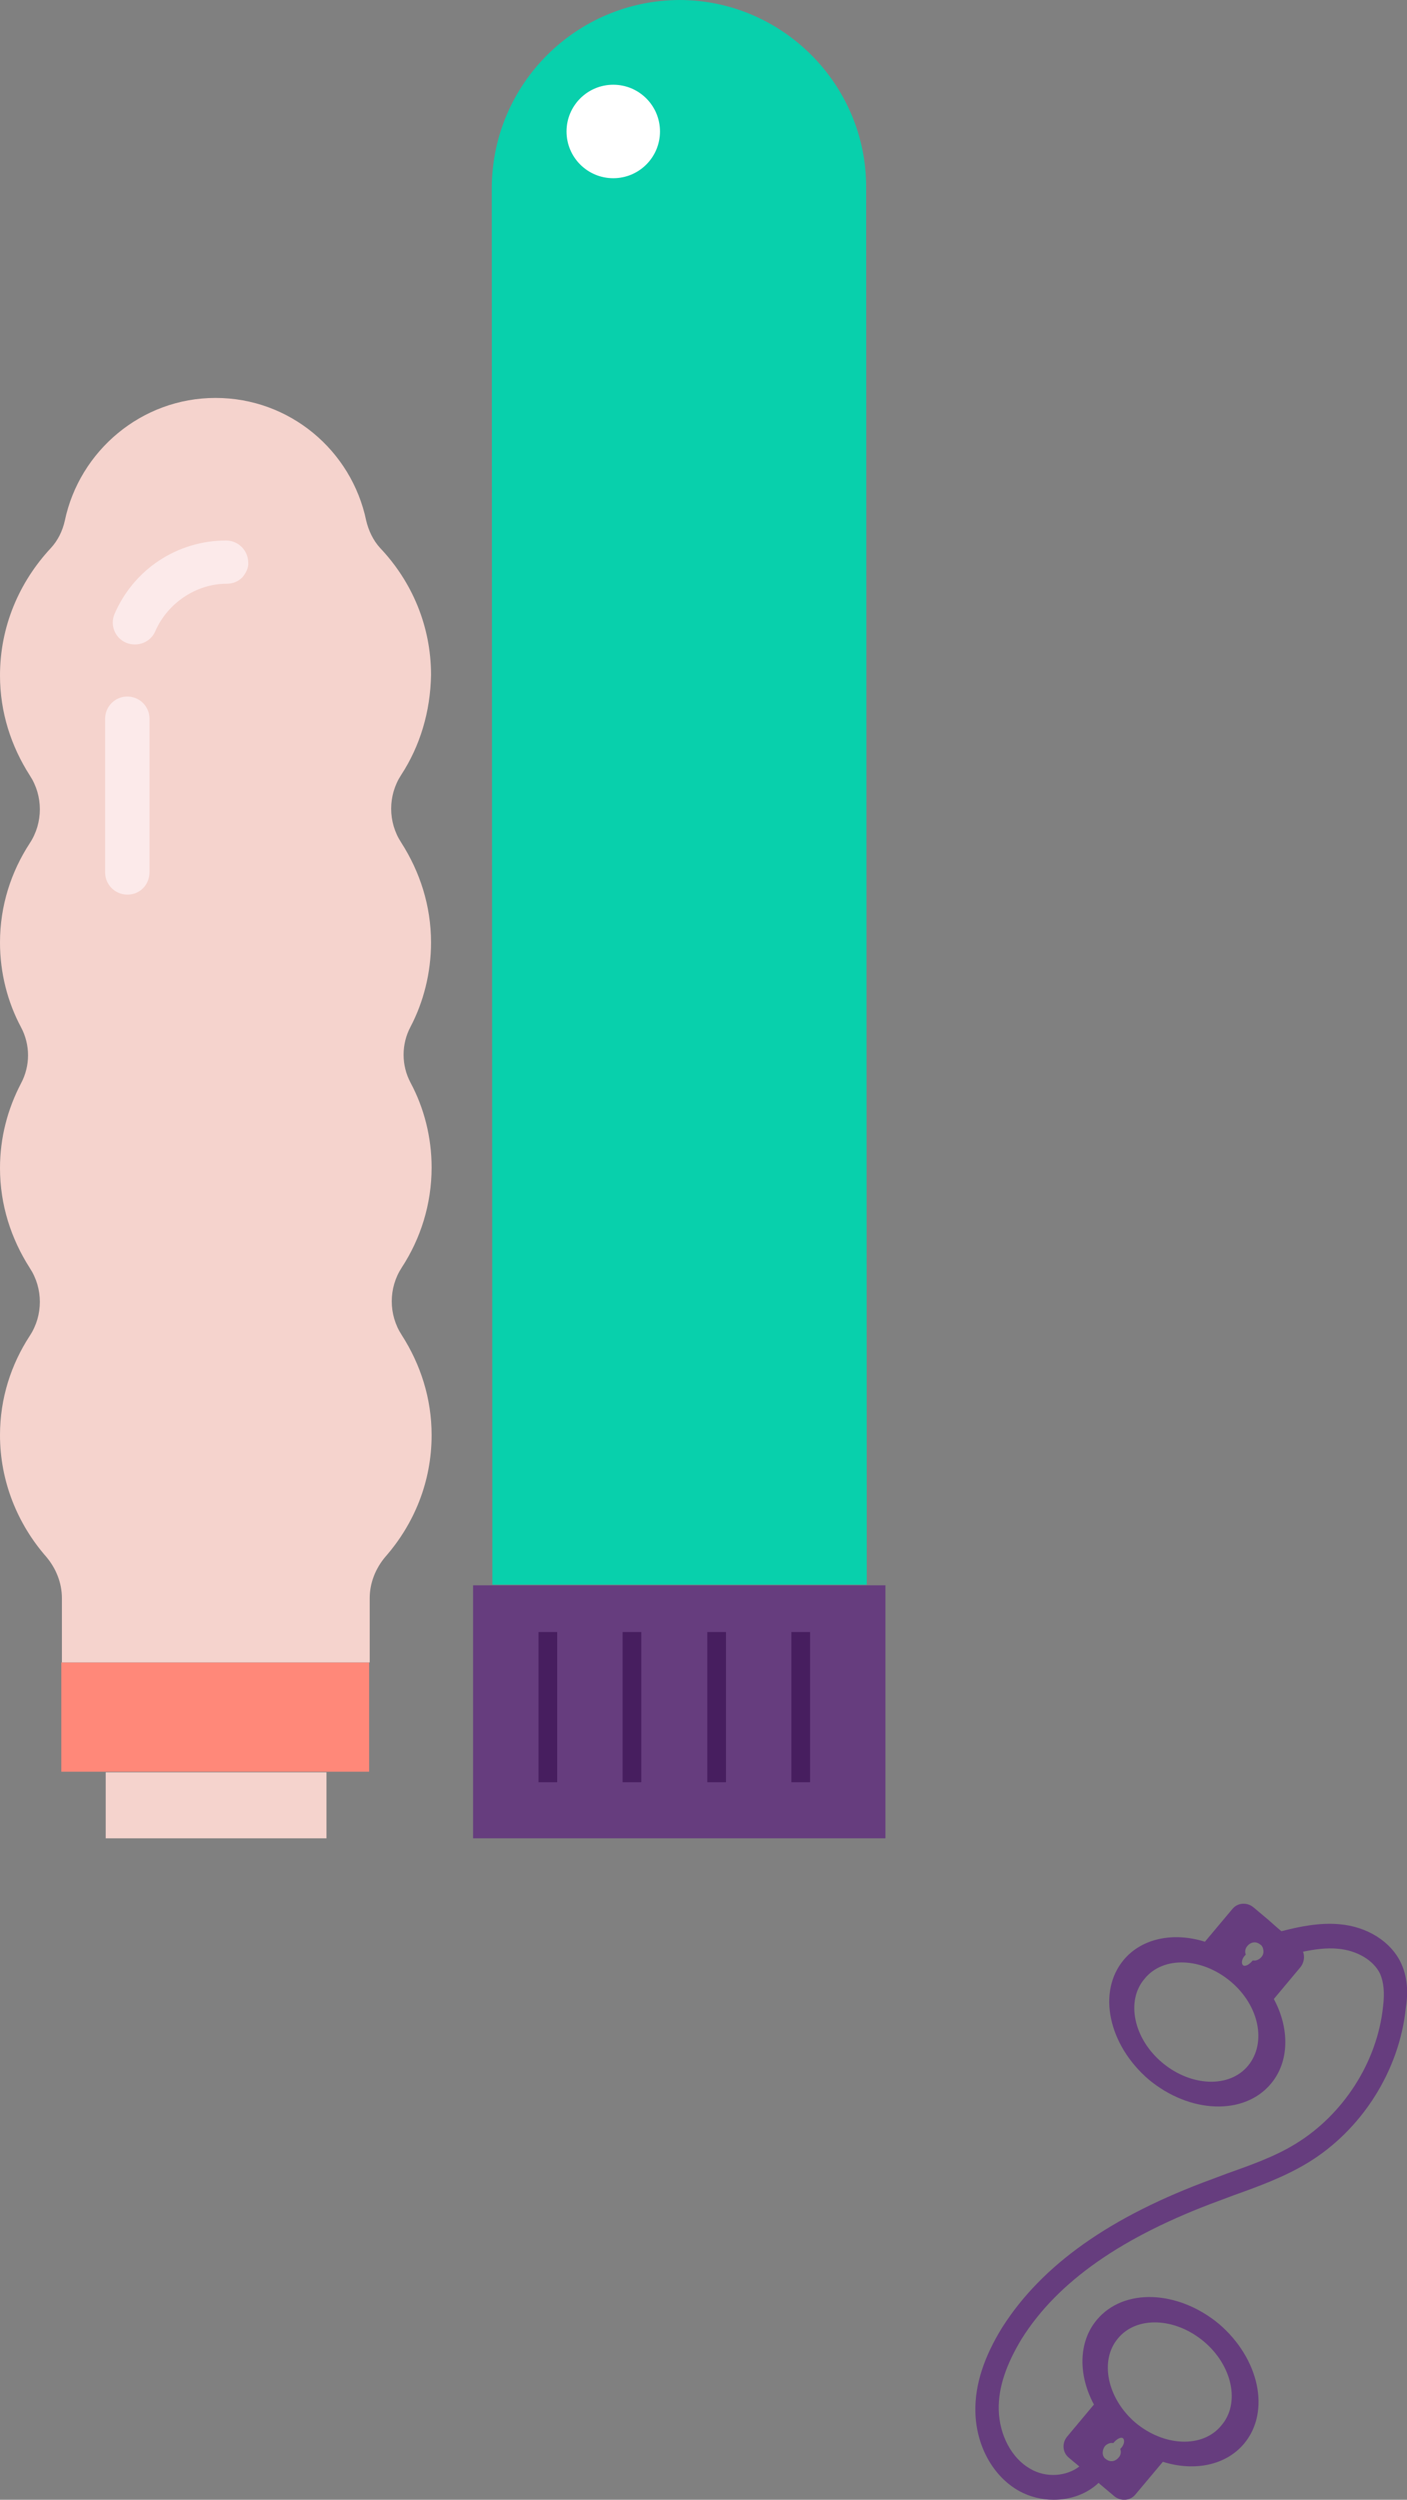 <?xml version="1.0" encoding="utf-8"?>
<!-- Generator: Adobe Illustrator 20.0.0, SVG Export Plug-In . SVG Version: 6.00 Build 0)  -->
<svg version="1.1" id="Ebene_1" xmlns="http://www.w3.org/2000/svg" xmlns:xlink="http://www.w3.org/1999/xlink" x="0px" y="0px"
	 viewBox="0 0 240.9 427.8" style="enable-background:new 0 0 240.9 427.8;" xml:space="preserve">
<rect x="0" y="0" width="240.9" height="427.8" fill="#808080" stroke="none"/>
<style type="text/css">
	.st0{fill:#4AB6A1;}
	.st1{fill:#EF847A;}
	.st2{fill:#F4F4F4;}
	.st3{fill:#F4F4F4;stroke:#4AB6A1;stroke-width:1.802;stroke-miterlimit:10;}
	.st4{fill:#663E7F;}
	.st5{fill:#09D0AD;}
	.st6{fill:#FFFFFF;}
	.st7{fill:#311A42;}
	.st8{fill:#E77AAD;}
	.st9{fill:#D4E1F2;}
	.st10{fill:#00A3A5;}
	.st11{fill:#FF75C3;}
	.st12{fill:#08D0AC;}
	.st13{fill:#663D7E;}
	.st14{fill:#471E5F;}
	.st15{fill:#DEBAD2;}
	.st16{fill:#D5E2F3;}
	.st17{fill:#5B5B5B;}
	.st18{fill-rule:evenodd;clip-rule:evenodd;fill:#FF75C3;}
	.st19{fill:none;stroke:#FF75C3;stroke-width:4;}
	.st20{fill:#3D1800;}
	.st21{fill:#BBD1D4;}
	.st22{fill:#F5D2CD;}
	.st23{fill:#5C5C5C;}
	.st24{fill:#C7CAC7;}
	.st25{fill:#232323;}
	.st26{fill:#FF8879;}
	.st27{fill:#AAAAAA;}
	.st28{fill:#FCEAEA;}
	.st29{fill:#F5D3CD;}
	.st30{fill:#FF8779;}
	.st31{fill:#D4E1F3;}
	.st32{fill:#EBEBEB;}
	.st33{fill:#FFE65D;}
	.st34{fill:#FFC4BD;}
</style>
<g>
	<g>
		<path class="st26" d="M63.2,303.2H10.5l0-18.7l52.7,0L63.2,303.2z"/>
		<g>
			<path class="st29" d="M55.9,314.6H18.1l0-11.3l37.8,0L55.9,314.6z"/>
			<path class="st29" d="M73.8,161.3c0-6.3-1.9-12.1-5.1-17.1c-2.3-3.5-2.3-8.1,0-11.6c3.2-4.9,5-10.8,5.1-17.1
				c0-8.4-3.3-16-8.7-21.7c-1.2-1.3-2-3-2.4-4.7c-2.5-12-13.1-21-25.8-21c-12.7,0-23.3,9.1-25.8,21c-0.4,1.8-1.2,3.4-2.4,4.7
				C3.3,99.6,0,107.2,0,115.6c0,6.3,1.9,12.1,5.1,17.1c2.3,3.5,2.3,8.1,0,11.6C1.9,149.2,0,155,0,161.3c0,5.2,1.3,10.2,3.6,14.5
				c1.6,3,1.6,6.6,0,9.6c-2.3,4.4-3.6,9.3-3.6,14.5c0,6.3,1.9,12.1,5.1,17.1c2.3,3.5,2.3,8.1,0,11.6C1.9,233.5,0,239.3,0,245.6
				c0,7.9,3,15.2,7.9,20.8c1.7,2,2.7,4.5,2.7,7.1l0,11h52.7l0-11c0-2.6,1-5.1,2.7-7.1c4.9-5.6,7.9-12.8,7.9-20.8
				c0-6.3-1.9-12.1-5.1-17.1c-2.3-3.5-2.3-8.1,0-11.6c3.2-4.9,5.1-10.8,5.1-17.1c0-5.2-1.3-10.2-3.6-14.5c-1.6-3-1.6-6.6,0-9.6
				C72.5,171.5,73.8,166.5,73.8,161.3"/>
		</g>
		<g>
			<path class="st28" d="M41.5,98.8c-0.7,0.7-1.6,1.1-2.7,1.1c-5.2,0-10.1,3.3-12.2,8.1c-0.8,1.9-3,2.8-5,2c-1.9-0.8-2.8-3-2-4.9
				c3.3-7.7,10.8-12.6,19.1-12.6c2.1,0,3.8,1.7,3.8,3.8C42.6,97.1,42.1,98.1,41.5,98.8"/>
			<path class="st28" d="M24.5,152c-0.7,0.7-1.6,1.1-2.7,1.1c-2.1,0-3.8-1.7-3.8-3.8V123c0-2.1,1.7-3.8,3.8-3.8
				c2.1,0,3.8,1.7,3.8,3.8l0,26.2C25.6,150.3,25.2,151.3,24.5,152"/>
		</g>
	</g>
	<g id="dildo_lang_6_">
		<path id="Form_585_6_" class="st12" d="M116.3,0c-17.7,0.1-32,14.4-32.1,32.1l0.1,239.1h64.1l-0.1-239.2
			C148.3,14.4,133.9,0,116.3,0"/>
		<rect id="Rechteck_586_6_" x="81" y="271.3" class="st13" width="70.6" height="43.3"/>
		<rect id="Rechteck_588_6_" x="92.2" y="279.3" class="st14" width="3.2" height="25.7"/>
		<rect id="Rechteck_588_Kopie_6_" x="106.6" y="279.3" class="st14" width="3.2" height="25.7"/>
		<rect id="Rechteck_588_Kopie_2_6_" x="121.1" y="279.3" class="st14" width="3.2" height="25.7"/>
		<rect id="Rechteck_588_Kopie_3_6_" x="135.5" y="279.3" class="st14" width="3.2" height="25.7"/>
		<circle class="st6" cx="105" cy="22.5" r="8"/>
	</g>
	<path class="st13" d="M239.9,336c-1.7-3.7-5.8-6.3-10.6-6.7c-3.4-0.3-6.8,0.4-9.9,1.2l-0.6-0.5l-1.7-1.5l-2.5-2.1
		c-1.1-0.9-2.7-0.8-3.6,0.3l-4.7,5.6c-5.4-1.7-10.8-0.6-13.9,3.1c-4.6,5.5-2.6,14.6,4.3,20.5c7,5.8,16.3,6.2,20.9,0.7
		c3.2-3.8,3.2-9.5,0.5-14.5l4.6-5.5c0.6-0.8,0.7-1.8,0.4-2.6c2-0.4,4-0.7,6-0.5c3.3,0.3,6.1,2,7.2,4.3c0.6,1.4,0.8,3.2,0.5,5.6
		c-1,9.5-6.8,18.5-15,23.5c-3.6,2.2-7.6,3.6-11.8,5.1l-2.4,0.9c-17.5,6.4-29.2,14.7-36,25.4c-3.1,5-4.7,9.8-4.6,14.4
		c0.1,5.8,3,11.1,7.5,13.6c1.8,1,3.9,1.5,5.9,1.5c2.9,0,5.7-1,7.7-2.9l0.2,0.2l2.5,2.1c1.1,0.9,2.7,0.8,3.6-0.3l4.7-5.6
		c5.4,1.7,10.8,0.6,13.9-3.1c4.6-5.5,2.6-14.6-4.3-20.5c-7-5.8-16.3-6.2-20.9-0.7c-3.2,3.8-3.2,9.5-0.5,14.5l-4.6,5.5
		c-0.9,1.1-0.8,2.7,0.3,3.6l1.8,1.5c-2.2,1.7-5.7,2-8.4,0.4c-3.2-1.8-5.3-5.8-5.4-10.1c-0.1-3.8,1.3-7.8,3.9-12.1
		c6.2-9.9,17.3-17.6,33.9-23.7l2.4-0.9c4.2-1.5,8.6-3.1,12.6-5.5c9.3-5.6,15.8-15.8,16.9-26.6C241,341.8,241.2,338.8,239.9,336z
		 M213.7,353.5c-3.2,3.9-9.8,3.6-14.7-0.5c-4.9-4.1-6.3-10.6-3-14.4c3.2-3.9,9.8-3.6,14.7,0.5C215.6,343.2,216.9,349.6,213.7,353.5z
		 M215.9,335c-0.4,0.4-0.9,0.6-1.4,0.5c0,0-0.1,0.1-0.1,0.1c-0.6,0.7-1.3,1-1.6,0.7c0,0,0,0,0,0c0,0,0,0,0,0
		c-0.3-0.3-0.2-1.1,0.4-1.7c0,0,0.1-0.1,0.1-0.1c-0.2-0.5-0.1-1.1,0.3-1.5c0.6-0.7,1.5-0.8,2.2-0.2c0.2,0.1,0.3,0.3,0.4,0.5
		c0,0,0,0,0,0c0,0,0,0,0,0C216.4,333.9,216.4,334.5,215.9,335z M191.4,400.2c3.2-3.9,9.8-3.6,14.7,0.5c4.9,4.1,6.3,10.6,3,14.4
		c-3.2,3.9-9.8,3.6-14.7-0.5C189.6,410.5,188.2,404,191.4,400.2z M189.2,418.6c0.4-0.4,0.9-0.6,1.4-0.5c0,0,0.1-0.1,0.1-0.1
		c0.6-0.7,1.3-1,1.6-0.7l0,0c0,0,0,0,0,0c0.3,0.3,0.2,1.1-0.4,1.7c0,0-0.1,0.1-0.1,0.1c0.2,0.5,0.1,1.1-0.3,1.5
		c-0.6,0.7-1.5,0.8-2.2,0.2c-0.2-0.1-0.3-0.3-0.4-0.5c0,0,0,0,0,0c0,0,0,0,0,0C188.7,419.8,188.8,419.1,189.2,418.6z"/>
</g>
</svg>
